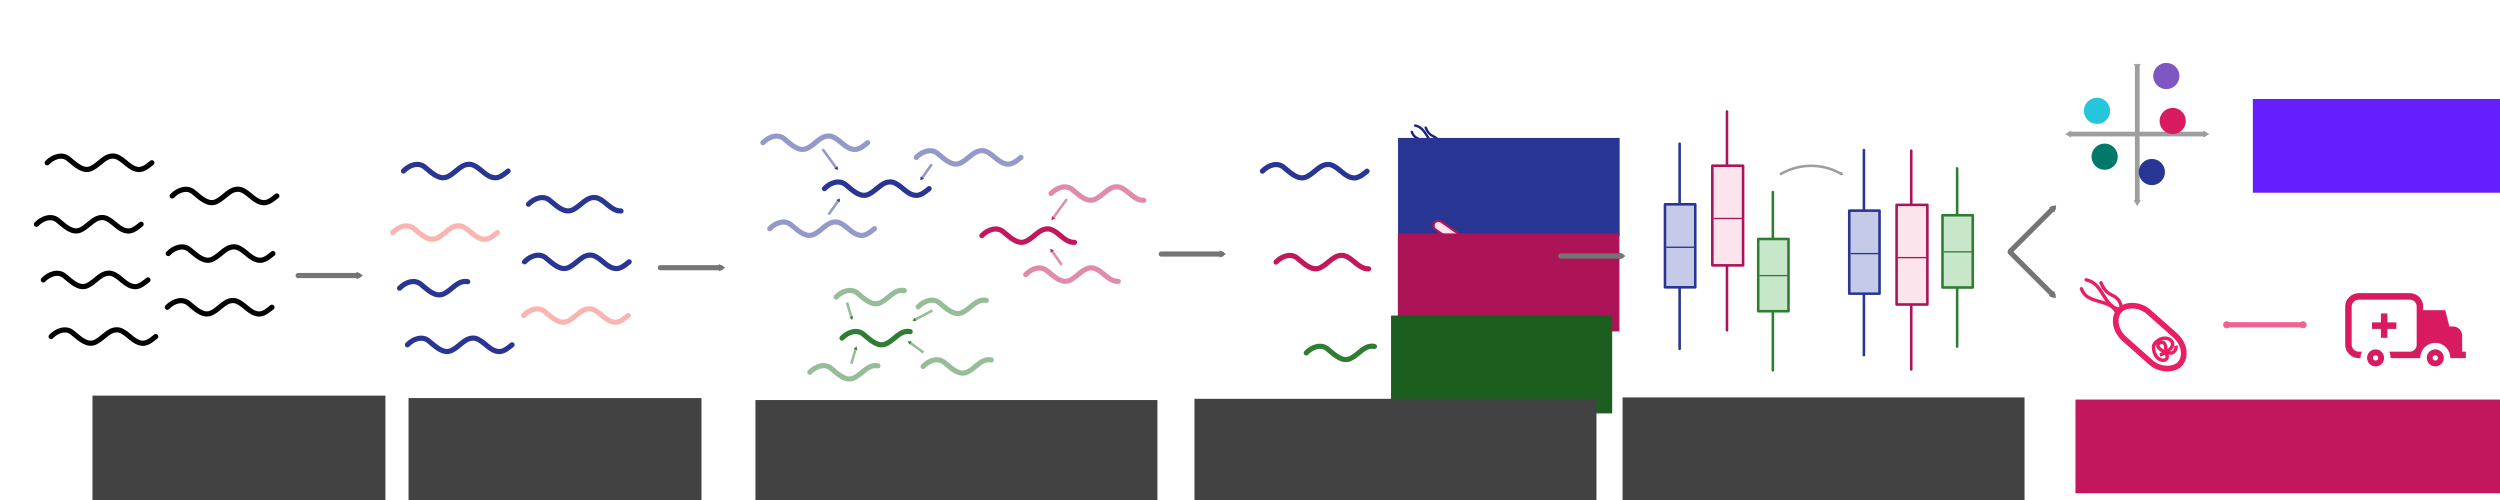 <?xml version="1.0" encoding="UTF-8" standalone="no"?>
<svg
   xmlns:dc="http://purl.org/dc/elements/1.1/"
   xmlns:cc="http://creativecommons.org/ns#"
   xmlns:rdf="http://www.w3.org/1999/02/22-rdf-syntax-ns#"
   xmlns:svg="http://www.w3.org/2000/svg"
   xmlns="http://www.w3.org/2000/svg"
   xmlns:sodipodi="http://sodipodi.sourceforge.net/DTD/sodipodi-0.dtd"
   xmlns:inkscape="http://www.inkscape.org/namespaces/inkscape"
   inkscape:export-ydpi="243.84"
   inkscape:export-xdpi="243.84"
   inkscape:export-filename="/home/cdiener/teaching/isb_course_2020/docs/16S/assets/steps.png"
   sodipodi:docname="steps.svg"
   inkscape:version="1.0 (4035a4fb49, 2020-05-01)"
   id="svg8"
   version="1.1"
   viewBox="0 0 200 40"
   height="40mm"
   width="200mm">
  <sodipodi:namedview
     inkscape:document-rotation="0"
     inkscape:snap-global="false"
     inkscape:window-maximized="1"
     inkscape:window-y="28"
     inkscape:window-x="0"
     inkscape:window-height="1020"
     inkscape:window-width="1920"
     showgrid="false"
     inkscape:current-layer="g695"
     inkscape:document-units="mm"
     inkscape:cy="81.814677"
     inkscape:cx="475.84614"
     inkscape:zoom="1.9568501"
     inkscape:pageshadow="2"
     inkscape:pageopacity="0.0"
     borderopacity="1.0"
     bordercolor="#666666"
     pagecolor="#ffffff"
     id="base" />
  <defs
     id="defs2">
    <marker
       inkscape:isstock="true"
       style="overflow:visible"
       id="marker12374"
       refX="0"
       refY="0"
       orient="auto"
       inkscape:stockid="DotM">
      <path
         inkscape:connector-curvature="0"
         transform="matrix(0.4,0,0,0.4,2.96,0.4)"
         style="fill:#3f51b5;fill-opacity:1;fill-rule:evenodd;stroke:#3f51b5;stroke-width:1pt;stroke-opacity:1"
         d="m -2.5,-1 c 0,2.76 -2.24,5 -5,5 -2.76,0 -5,-2.24 -5,-5 0,-2.76 2.24,-5 5,-5 2.76,0 5,2.24 5,5 z"
         id="path12372" />
    </marker>
    <marker
       inkscape:isstock="true"
       style="overflow:visible"
       id="DotM"
       refX="0"
       refY="0"
       orient="auto"
       inkscape:stockid="DotM">
      <path
         inkscape:connector-curvature="0"
         transform="matrix(0.4,0,0,0.4,2.96,0.4)"
         style="fill:#3f51b5;fill-opacity:1;fill-rule:evenodd;stroke:#3f51b5;stroke-width:1pt;stroke-opacity:1"
         d="m -2.5,-1 c 0,2.76 -2.24,5 -5,5 -2.76,0 -5,-2.24 -5,-5 0,-2.76 2.24,-5 5,-5 2.76,0 5,2.24 5,5 z"
         id="path1188" />
    </marker>
    <marker
       inkscape:isstock="true"
       style="overflow:visible"
       id="TriangleInM"
       refX="0"
       refY="0"
       orient="auto"
       inkscape:stockid="TriangleInM">
      <path
         inkscape:connector-curvature="0"
         transform="scale(-0.4)"
         style="fill:#3f51b5;fill-opacity:1;fill-rule:evenodd;stroke:#3f51b5;stroke-width:1pt;stroke-opacity:1"
         d="M 5.77,0 -2.88,5 V -5 Z"
         id="path1260" />
    </marker>
    <marker
       inkscape:isstock="true"
       style="overflow:visible"
       id="marker10358"
       refX="0"
       refY="0"
       orient="auto"
       inkscape:stockid="TriangleOutM">
      <path
         inkscape:connector-curvature="0"
         transform="scale(0.4)"
         style="fill:#3f51b5;fill-opacity:1;fill-rule:evenodd;stroke:#3f51b5;stroke-width:1pt;stroke-opacity:1"
         d="M 5.77,0 -2.88,5 V -5 Z"
         id="path10356" />
    </marker>
    <marker
       inkscape:isstock="true"
       style="overflow:visible"
       id="marker1387"
       refX="0"
       refY="0"
       orient="auto"
       inkscape:stockid="TriangleOutM">
      <path
         inkscape:connector-curvature="0"
         transform="scale(0.4)"
         style="fill:#283593;fill-opacity:1;fill-rule:evenodd;stroke:#283593;stroke-width:1pt;stroke-opacity:1"
         d="M 5.77,0 -2.88,5 V -5 Z"
         id="path1269" />
    </marker>
    <marker
       inkscape:isstock="true"
       style="overflow:visible"
       id="TriangleOutM"
       refX="0"
       refY="0"
       orient="auto"
       inkscape:stockid="TriangleOutM">
      <path
         inkscape:connector-curvature="0"
         transform="scale(0.4)"
         style="fill:#757575;fill-opacity:1;fill-rule:evenodd;stroke:#757575;stroke-width:1pt;stroke-opacity:1"
         d="M 5.77,0 -2.88,5 V -5 Z"
         id="path974" />
    </marker>
    <marker
       inkscape:isstock="true"
       style="overflow:visible"
       id="marker1387-6"
       refX="0"
       refY="0"
       orient="auto"
       inkscape:stockid="TriangleOutM">
      <path
         transform="scale(0.4)"
         style="fill:#283593;fill-opacity:1;fill-rule:evenodd;stroke:#283593;stroke-width:1pt;stroke-opacity:1"
         d="M 5.77,0 -2.88,5 V -5 Z"
         id="path1269-9"
         inkscape:connector-curvature="0" />
    </marker>
    <marker
       inkscape:isstock="true"
       style="overflow:visible"
       id="marker1387-6-9"
       refX="0"
       refY="0"
       orient="auto"
       inkscape:stockid="TriangleOutM">
      <path
         transform="scale(0.4)"
         style="fill:#283593;fill-opacity:1;fill-rule:evenodd;stroke:#283593;stroke-width:1pt;stroke-opacity:1"
         d="M 5.77,0 -2.88,5 V -5 Z"
         id="path1269-9-6"
         inkscape:connector-curvature="0" />
    </marker>
    <marker
       inkscape:isstock="true"
       style="overflow:visible"
       id="marker1387-69"
       refX="0"
       refY="0"
       orient="auto"
       inkscape:stockid="TriangleOutM">
      <path
         transform="scale(0.4)"
         style="fill:#c2185b;fill-opacity:1;fill-rule:evenodd;stroke:#c2185b;stroke-width:1pt;stroke-opacity:1"
         d="M 5.77,0 -2.88,5 V -5 Z"
         id="path1269-4"
         inkscape:connector-curvature="0" />
    </marker>
    <marker
       inkscape:isstock="true"
       style="overflow:visible"
       id="marker1387-6-6"
       refX="0"
       refY="0"
       orient="auto"
       inkscape:stockid="TriangleOutM">
      <path
         transform="scale(0.4)"
         style="fill:#c2185b;fill-opacity:1;fill-rule:evenodd;stroke:#c2185b;stroke-width:1pt;stroke-opacity:1"
         d="M 5.77,0 -2.88,5 V -5 Z"
         id="path1269-9-8"
         inkscape:connector-curvature="0" />
    </marker>
    <marker
       inkscape:isstock="true"
       style="overflow:visible"
       id="marker1387-6-3"
       refX="0"
       refY="0"
       orient="auto"
       inkscape:stockid="TriangleOutM">
      <path
         transform="scale(0.4)"
         style="fill:#2e7d32;fill-opacity:1;fill-rule:evenodd;stroke:#2e7d32;stroke-width:1pt;stroke-opacity:1"
         d="M 5.77,0 -2.88,5 V -5 Z"
         id="path1269-9-80"
         inkscape:connector-curvature="0" />
    </marker>
    <marker
       inkscape:isstock="true"
       style="overflow:visible"
       id="marker1387-6-3-1"
       refX="0"
       refY="0"
       orient="auto"
       inkscape:stockid="TriangleOutM">
      <path
         transform="scale(0.4)"
         style="fill:#2e7d32;fill-opacity:1;fill-rule:evenodd;stroke:#2e7d32;stroke-width:1pt;stroke-opacity:1"
         d="M 5.77,0 -2.88,5 V -5 Z"
         id="path1269-9-80-8"
         inkscape:connector-curvature="0" />
    </marker>
    <marker
       inkscape:isstock="true"
       style="overflow:visible"
       id="marker1387-6-3-6"
       refX="0"
       refY="0"
       orient="auto"
       inkscape:stockid="TriangleOutM">
      <path
         transform="scale(0.4)"
         style="fill:#2e7d32;fill-opacity:1;fill-rule:evenodd;stroke:#2e7d32;stroke-width:1pt;stroke-opacity:1"
         d="M 5.77,0 -2.88,5 V -5 Z"
         id="path1269-9-80-1"
         inkscape:connector-curvature="0" />
    </marker>
    <marker
       inkscape:isstock="true"
       style="overflow:visible"
       id="marker1387-6-3-8"
       refX="0"
       refY="0"
       orient="auto"
       inkscape:stockid="TriangleOutM">
      <path
         transform="scale(0.4)"
         style="fill:#2e7d32;fill-opacity:1;fill-rule:evenodd;stroke:#2e7d32;stroke-width:1pt;stroke-opacity:1"
         d="M 5.77,0 -2.88,5 V -5 Z"
         id="path1269-9-80-3"
         inkscape:connector-curvature="0" />
    </marker>
    <marker
       inkscape:isstock="true"
       style="overflow:visible"
       id="TriangleOutM-6"
       refX="0"
       refY="0"
       orient="auto"
       inkscape:stockid="TriangleOutM">
      <path
         transform="scale(0.4)"
         style="fill:#757575;fill-opacity:1;fill-rule:evenodd;stroke:#757575;stroke-width:1pt;stroke-opacity:1"
         d="M 5.77,0 -2.88,5 V -5 Z"
         id="path974-8"
         inkscape:connector-curvature="0" />
    </marker>
    <marker
       inkscape:isstock="true"
       style="overflow:visible"
       id="marker1387-2"
       refX="0"
       refY="0"
       orient="auto"
       inkscape:stockid="TriangleOutM">
      <path
         transform="scale(0.4)"
         style="fill:#283593;fill-opacity:1;fill-rule:evenodd;stroke:#283593;stroke-width:1pt;stroke-opacity:1"
         d="M 5.77,0 -2.88,5 V -5 Z"
         id="path1269-3"
         inkscape:connector-curvature="0" />
    </marker>
    <marker
       inkscape:isstock="true"
       style="overflow:visible"
       id="marker1387-6-8"
       refX="0"
       refY="0"
       orient="auto"
       inkscape:stockid="TriangleOutM">
      <path
         transform="scale(0.4)"
         style="fill:#283593;fill-opacity:1;fill-rule:evenodd;stroke:#283593;stroke-width:1pt;stroke-opacity:1"
         d="M 5.77,0 -2.88,5 V -5 Z"
         id="path1269-9-3"
         inkscape:connector-curvature="0" />
    </marker>
    <marker
       inkscape:isstock="true"
       style="overflow:visible"
       id="marker1387-6-9-5"
       refX="0"
       refY="0"
       orient="auto"
       inkscape:stockid="TriangleOutM">
      <path
         transform="scale(0.4)"
         style="fill:#283593;fill-opacity:1;fill-rule:evenodd;stroke:#283593;stroke-width:1pt;stroke-opacity:1"
         d="M 5.77,0 -2.88,5 V -5 Z"
         id="path1269-9-6-1"
         inkscape:connector-curvature="0" />
    </marker>
    <marker
       inkscape:isstock="true"
       style="overflow:visible"
       id="marker1387-69-5"
       refX="0"
       refY="0"
       orient="auto"
       inkscape:stockid="TriangleOutM">
      <path
         transform="scale(0.4)"
         style="fill:#c2185b;fill-opacity:1;fill-rule:evenodd;stroke:#c2185b;stroke-width:1pt;stroke-opacity:1"
         d="M 5.77,0 -2.88,5 V -5 Z"
         id="path1269-4-4"
         inkscape:connector-curvature="0" />
    </marker>
    <marker
       inkscape:isstock="true"
       style="overflow:visible"
       id="marker1387-6-6-2"
       refX="0"
       refY="0"
       orient="auto"
       inkscape:stockid="TriangleOutM">
      <path
         transform="scale(0.4)"
         style="fill:#c2185b;fill-opacity:1;fill-rule:evenodd;stroke:#c2185b;stroke-width:1pt;stroke-opacity:1"
         d="M 5.77,0 -2.88,5 V -5 Z"
         id="path1269-9-8-2"
         inkscape:connector-curvature="0" />
    </marker>
    <marker
       inkscape:isstock="true"
       style="overflow:visible"
       id="marker1387-6-3-9"
       refX="0"
       refY="0"
       orient="auto"
       inkscape:stockid="TriangleOutM">
      <path
         transform="scale(0.4)"
         style="fill:#2e7d32;fill-opacity:1;fill-rule:evenodd;stroke:#2e7d32;stroke-width:1pt;stroke-opacity:1"
         d="M 5.77,0 -2.88,5 V -5 Z"
         id="path1269-9-80-15"
         inkscape:connector-curvature="0" />
    </marker>
    <marker
       inkscape:isstock="true"
       style="overflow:visible"
       id="marker1387-6-3-1-8"
       refX="0"
       refY="0"
       orient="auto"
       inkscape:stockid="TriangleOutM">
      <path
         transform="scale(0.4)"
         style="fill:#2e7d32;fill-opacity:1;fill-rule:evenodd;stroke:#2e7d32;stroke-width:1pt;stroke-opacity:1"
         d="M 5.77,0 -2.88,5 V -5 Z"
         id="path1269-9-80-8-8"
         inkscape:connector-curvature="0" />
    </marker>
    <marker
       inkscape:isstock="true"
       style="overflow:visible"
       id="marker1387-6-3-6-0"
       refX="0"
       refY="0"
       orient="auto"
       inkscape:stockid="TriangleOutM">
      <path
         transform="scale(0.4)"
         style="fill:#2e7d32;fill-opacity:1;fill-rule:evenodd;stroke:#2e7d32;stroke-width:1pt;stroke-opacity:1"
         d="M 5.77,0 -2.88,5 V -5 Z"
         id="path1269-9-80-1-4"
         inkscape:connector-curvature="0" />
    </marker>
    <marker
       inkscape:isstock="true"
       style="overflow:visible"
       id="marker1387-6-3-8-0"
       refX="0"
       refY="0"
       orient="auto"
       inkscape:stockid="TriangleOutM">
      <path
         transform="scale(0.4)"
         style="fill:#2e7d32;fill-opacity:1;fill-rule:evenodd;stroke:#2e7d32;stroke-width:1pt;stroke-opacity:1"
         d="M 5.77,0 -2.88,5 V -5 Z"
         id="path1269-9-80-3-8"
         inkscape:connector-curvature="0" />
    </marker>
    <marker
       inkscape:isstock="true"
       style="overflow:visible"
       id="TriangleOutM-6-0"
       refX="0"
       refY="0"
       orient="auto"
       inkscape:stockid="TriangleOutM">
      <path
         transform="scale(0.4)"
         style="fill:#757575;fill-opacity:1;fill-rule:evenodd;stroke:#757575;stroke-width:1pt;stroke-opacity:1"
         d="M 5.77,0 -2.88,5 V -5 Z"
         id="path974-8-5"
         inkscape:connector-curvature="0" />
    </marker>
    <marker
       inkscape:isstock="true"
       style="overflow:visible"
       id="TriangleOutM-6-0-4"
       refX="0"
       refY="0"
       orient="auto"
       inkscape:stockid="TriangleOutM">
      <path
         transform="scale(0.4)"
         style="fill:#757575;fill-opacity:1;fill-rule:evenodd;stroke:#757575;stroke-width:1pt;stroke-opacity:1"
         d="M 5.77,0 -2.88,5 V -5 Z"
         id="path974-8-5-8"
         inkscape:connector-curvature="0" />
    </marker>
    <marker
       inkscape:isstock="true"
       style="overflow:visible"
       id="TriangleOutM-6-0-4-3"
       refX="0"
       refY="0"
       orient="auto"
       inkscape:stockid="TriangleOutM">
      <path
         transform="scale(0.4)"
         style="fill:#9e9e9e;fill-opacity:1;fill-rule:evenodd;stroke:#9e9e9e;stroke-width:1pt;stroke-opacity:1"
         d="M 5.77,0 -2.88,5 V -5 Z"
         id="path974-8-5-8-6"
         inkscape:connector-curvature="0" />
    </marker>
    <marker
       inkscape:isstock="true"
       style="overflow:visible"
       id="TriangleOutM-6-0-4-8"
       refX="0"
       refY="0"
       orient="auto"
       inkscape:stockid="TriangleOutM">
      <path
         transform="scale(0.4)"
         style="fill:#757575;fill-opacity:1;fill-rule:evenodd;stroke:#757575;stroke-width:1pt;stroke-opacity:1"
         d="M 5.77,0 -2.88,5 V -5 Z"
         id="path974-8-5-8-2"
         inkscape:connector-curvature="0" />
    </marker>
    <marker
       inkscape:isstock="true"
       style="overflow:visible"
       id="DotM-7"
       refX="0"
       refY="0"
       orient="auto"
       inkscape:stockid="DotM">
      <path
         transform="matrix(0.4,0,0,0.4,2.96,0.4)"
         style="fill:#f06292;fill-opacity:1;fill-rule:evenodd;stroke:#f06292;stroke-width:1pt;stroke-opacity:1"
         d="m -2.5,-1 c 0,2.76 -2.24,5 -5,5 -2.76,0 -5,-2.24 -5,-5 0,-2.76 2.24,-5 5,-5 2.76,0 5,2.24 5,5 z"
         id="path1188-0"
         inkscape:connector-curvature="0" />
    </marker>
    <marker
       inkscape:isstock="true"
       style="overflow:visible"
       id="marker12374-4"
       refX="0"
       refY="0"
       orient="auto"
       inkscape:stockid="DotM">
      <path
         transform="matrix(0.4,0,0,0.4,2.96,0.4)"
         style="fill:#f06292;fill-opacity:1;fill-rule:evenodd;stroke:#f06292;stroke-width:1pt;stroke-opacity:1"
         d="m -2.5,-1 c 0,2.76 -2.24,5 -5,5 -2.76,0 -5,-2.24 -5,-5 0,-2.76 2.24,-5 5,-5 2.76,0 5,2.24 5,5 z"
         id="path12372-6"
         inkscape:connector-curvature="0" />
    </marker>
    <marker
       inkscape:isstock="true"
       style="overflow:visible"
       id="DotM-6"
       refX="0"
       refY="0"
       orient="auto"
       inkscape:stockid="DotM">
      <path
         transform="matrix(0.4,0,0,0.4,2.96,0.4)"
         style="fill:#009688;fill-opacity:1;fill-rule:evenodd;stroke:#009688;stroke-width:1pt;stroke-opacity:1"
         d="m -2.5,-1 c 0,2.76 -2.24,5 -5,5 -2.76,0 -5,-2.24 -5,-5 0,-2.76 2.24,-5 5,-5 2.76,0 5,2.24 5,5 z"
         id="path1188-4"
         inkscape:connector-curvature="0" />
    </marker>
    <marker
       inkscape:isstock="true"
       style="overflow:visible"
       id="marker12374-7"
       refX="0"
       refY="0"
       orient="auto"
       inkscape:stockid="DotM">
      <path
         transform="matrix(0.4,0,0,0.4,2.96,0.4)"
         style="fill:#009688;fill-opacity:1;fill-rule:evenodd;stroke:#009688;stroke-width:1pt;stroke-opacity:1"
         d="m -2.5,-1 c 0,2.76 -2.24,5 -5,5 -2.76,0 -5,-2.24 -5,-5 0,-2.76 2.24,-5 5,-5 2.76,0 5,2.24 5,5 z"
         id="path12372-7"
         inkscape:connector-curvature="0" />
    </marker>
    <marker
       inkscape:isstock="true"
       style="overflow:visible"
       id="TriangleOutM-6-0-4-8-6"
       refX="0"
       refY="0"
       orient="auto"
       inkscape:stockid="TriangleOutM">
      <path
         transform="scale(0.4)"
         style="fill:#757575;fill-opacity:1;fill-rule:evenodd;stroke:#757575;stroke-width:1pt;stroke-opacity:1"
         d="M 5.77,0 -2.88,5 V -5 Z"
         id="path974-8-5-8-2-6"
         inkscape:connector-curvature="0" />
    </marker>
    <marker
       inkscape:isstock="true"
       style="overflow:visible"
       id="TriangleOutM-6-0-4-8-6-4"
       refX="0"
       refY="0"
       orient="auto"
       inkscape:stockid="TriangleOutM">
      <path
         transform="scale(0.4)"
         style="fill:#757575;fill-opacity:1;fill-rule:evenodd;stroke:#757575;stroke-width:1pt;stroke-opacity:1"
         d="M 5.77,0 -2.88,5 V -5 Z"
         id="path974-8-5-8-2-6-2"
         inkscape:connector-curvature="0" />
    </marker>
    <marker
       inkscape:isstock="true"
       style="overflow:visible"
       id="TriangleInM-3"
       refX="0"
       refY="0"
       orient="auto"
       inkscape:stockid="TriangleInM">
      <path
         inkscape:connector-curvature="0"
         transform="scale(-0.4)"
         style="fill:#9e9e9e;fill-opacity:1;fill-rule:evenodd;stroke:#9e9e9e;stroke-width:1pt;stroke-opacity:1"
         d="M 5.77,0 -2.88,5 V -5 Z"
         id="path1065" />
    </marker>
    <marker
       inkscape:isstock="true"
       style="overflow:visible"
       id="TriangleOutM-67"
       refX="0"
       refY="0"
       orient="auto"
       inkscape:stockid="TriangleOutM">
      <path
         inkscape:connector-curvature="0"
         transform="scale(0.4)"
         style="fill:#9e9e9e;fill-opacity:1;fill-rule:evenodd;stroke:#9e9e9e;stroke-width:1pt;stroke-opacity:1"
         d="M 5.77,0 -2.88,5 V -5 Z"
         id="path1074" />
    </marker>
    <marker
       inkscape:isstock="true"
       style="overflow:visible"
       id="TriangleInM-9"
       refX="0"
       refY="0"
       orient="auto"
       inkscape:stockid="TriangleInM">
      <path
         transform="scale(-0.4)"
         style="fill:#9e9e9e;fill-opacity:1;fill-rule:evenodd;stroke:#9e9e9e;stroke-width:1pt;stroke-opacity:1"
         d="M 5.77,0 -2.88,5 V -5 Z"
         id="path1065-0"
         inkscape:connector-curvature="0" />
    </marker>
    <marker
       inkscape:isstock="true"
       style="overflow:visible"
       id="TriangleOutM-2"
       refX="0"
       refY="0"
       orient="auto"
       inkscape:stockid="TriangleOutM">
      <path
         transform="scale(0.4)"
         style="fill:#9e9e9e;fill-opacity:1;fill-rule:evenodd;stroke:#9e9e9e;stroke-width:1pt;stroke-opacity:1"
         d="M 5.77,0 -2.88,5 V -5 Z"
         id="path1074-3"
         inkscape:connector-curvature="0" />
    </marker>
  </defs>
  <g
     transform="translate(0,-257)"
     inkscape:label="Layer 1"
     inkscape:groupmode="layer"
     id="layer1">
    <g
       transform="matrix(0.013,0,0,0.013,206.799,49.469)"
       id="g10185" />
    <g
       transform="matrix(0.013,0,0,0.013,206.799,49.469)"
       id="g10187" />
    <g
       transform="matrix(0.013,0,0,0.013,206.799,49.469)"
       id="g10189" />
    <g
       transform="matrix(0.013,0,0,0.013,206.799,49.469)"
       id="g10191" />
    <g
       transform="matrix(0.013,0,0,0.013,206.799,49.469)"
       id="g10193" />
    <g
       transform="matrix(0.013,0,0,0.013,206.799,49.469)"
       id="g10195" />
    <g
       transform="matrix(0.013,0,0,0.013,206.799,49.469)"
       id="g10197" />
    <g
       transform="matrix(0.013,0,0,0.013,206.799,49.469)"
       id="g10199" />
    <g
       transform="matrix(0.013,0,0,0.013,206.799,49.469)"
       id="g10201" />
    <g
       transform="matrix(0.013,0,0,0.013,206.799,49.469)"
       id="g10203" />
    <g
       transform="matrix(0.013,0,0,0.013,206.799,49.469)"
       id="g10205" />
    <g
       transform="matrix(0.013,0,0,0.013,206.799,49.469)"
       id="g10207" />
    <g
       transform="matrix(0.013,0,0,0.013,206.799,49.469)"
       id="g10209" />
    <g
       transform="matrix(0.013,0,0,0.013,206.799,49.469)"
       id="g10211" />
    <g
       transform="matrix(0.013,0,0,0.013,206.799,49.469)"
       id="g10213" />
    <g
       transform="matrix(0.997,0,0,0.997,-2.098,210.882)"
       id="g13092">
      <g
         transform="matrix(1.124,0,0,1.124,-0.596,7.476)"
         id="g695">
        <path
           style="fill:#ffffff;stroke:#000000;stroke-width:0.369;stroke-linecap:round;stroke-linejoin:round;stroke-miterlimit:4;stroke-dasharray:none"
           d="m 14.346,56.437 c 0.4,-0.424 1.096,-0.694 1.578,-0.229 0.449,0.36 1.025,0.953 1.643,0.597 0.541,-0.275 0.956,-0.97 1.642,-0.829 0.651,0.185 1.018,0.961 1.745,0.942 0.341,-0.037 0.605,-0.278 0.862,-0.481"
           id="path1016"
           inkscape:connector-curvature="0" />
        <path
           style="fill:#ffffff;stroke:#000000;stroke-width:0.369;stroke-linecap:round;stroke-linejoin:round;stroke-miterlimit:4;stroke-dasharray:none"
           d="m 6.052,58.527 c 0.4,-0.424 1.096,-0.694 1.578,-0.229 0.449,0.36 1.025,0.953 1.643,0.597 0.541,-0.275 0.956,-0.97 1.642,-0.829 0.651,0.185 1.018,0.961 1.745,0.942 0.341,-0.037 0.605,-0.278 0.862,-0.481"
           id="path1018"
           inkscape:connector-curvature="0" />
        <path
           style="fill:#ffffff;stroke:#000000;stroke-width:0.369;stroke-linecap:round;stroke-linejoin:round;stroke-miterlimit:4;stroke-dasharray:none"
           d="m 5.007,50.512 c 0.4,-0.424 1.096,-0.694 1.578,-0.229 0.449,0.36 1.025,0.953 1.643,0.597 0.541,-0.275 0.956,-0.97 1.642,-0.829 0.651,0.185 1.018,0.961 1.745,0.942 0.341,-0.037 0.605,-0.278 0.862,-0.481"
           id="path1020"
           inkscape:connector-curvature="0" />
        <path
           style="fill:#ffffff;stroke:#000000;stroke-width:0.369;stroke-linecap:round;stroke-linejoin:round;stroke-miterlimit:4;stroke-dasharray:none"
           d="m 5.495,54.485 c 0.4,-0.424 1.096,-0.694 1.578,-0.229 0.449,0.36 1.025,0.953 1.643,0.597 0.541,-0.275 0.956,-0.97 1.642,-0.829 0.651,0.185 1.018,0.961 1.745,0.942 0.341,-0.037 0.605,-0.278 0.862,-0.481"
           id="path1022"
           inkscape:connector-curvature="0" />
        <path
           style="fill:#ffffff;stroke:#000000;stroke-width:0.369;stroke-linecap:round;stroke-linejoin:round;stroke-miterlimit:4;stroke-dasharray:none"
           d="m 5.773,46.122 c 0.4,-0.424 1.096,-0.694 1.578,-0.229 0.449,0.36 1.025,0.953 1.643,0.597 0.541,-0.275 0.956,-0.97 1.642,-0.829 0.651,0.185 1.018,0.961 1.745,0.942 0.341,-0.037 0.605,-0.278 0.862,-0.481"
           id="path1024"
           inkscape:connector-curvature="0" />
        <path
           style="fill:#ffffff;stroke:#000000;stroke-width:0.369;stroke-linecap:round;stroke-linejoin:round;stroke-miterlimit:4;stroke-dasharray:none"
           d="m 14.694,48.491 c 0.4,-0.424 1.096,-0.694 1.578,-0.229 0.449,0.36 1.025,0.953 1.643,0.597 0.541,-0.275 0.956,-0.97 1.642,-0.829 0.651,0.185 1.018,0.961 1.745,0.942 0.341,-0.037 0.605,-0.278 0.862,-0.481"
           id="path1026"
           inkscape:connector-curvature="0" />
        <path
           style="fill:#ffffff;stroke:#000000;stroke-width:0.369;stroke-linecap:round;stroke-linejoin:round;stroke-miterlimit:4;stroke-dasharray:none"
           d="m 14.415,52.603 c 0.4,-0.424 1.096,-0.694 1.578,-0.229 0.449,0.36 1.025,0.953 1.643,0.597 0.541,-0.275 0.956,-0.97 1.642,-0.829 0.651,0.185 1.018,0.961 1.745,0.942 0.341,-0.037 0.605,-0.278 0.862,-0.481"
           id="path1028"
           inkscape:connector-curvature="0" />
        <path
           inkscape:connector-curvature="0"
           id="path827"
           d="m 23.686,54.171 h 4.321"
           style="fill:none;stroke:#757575;stroke-width:0.369;stroke-linecap:round;stroke-linejoin:round;stroke-miterlimit:4;stroke-dasharray:none;stroke-opacity:1;marker-end:url(#TriangleOutM)" />
        <flowRoot
           transform="matrix(0.067,0,0,0.067,6.371,49.08)"
           style="font-style:normal;font-variant:normal;font-weight:normal;font-stretch:normal;font-size:40px;line-height:1.25;font-family:Lato;-inkscape-font-specification:Lato;letter-spacing:0px;word-spacing:0px;fill:#424242;fill-opacity:1;stroke:none"
           id="flowRoot830"
           xml:space="preserve"><flowRegion
             style="fill:#424242"
             id="flowRegion832"><rect
               style="fill:#424242"
               y="203.948"
               x="39.286"
               height="171.429"
               width="312.143"
               id="rect834" /></flowRegion><flowPara
             id="flowPara836">sequencing</flowPara></flowRoot>
        <flowRoot
           transform="matrix(0.067,0,0,0.067,28.935,49.256)"
           style="font-style:normal;font-variant:normal;font-weight:normal;font-stretch:normal;font-size:40px;line-height:1.25;font-family:Lato;-inkscape-font-specification:Lato;letter-spacing:0px;word-spacing:0px;fill:#424242;fill-opacity:1;stroke:none"
           id="flowRoot830-7"
           xml:space="preserve"><flowRegion
             style="fill:#424242"
             id="flowRegion832-6"><rect
               style="fill:#424242"
               y="203.948"
               x="39.286"
               height="171.429"
               width="312.143"
               id="rect834-3" /></flowRegion><flowPara
             id="flowPara836-4">trim and filter</flowPara></flowRoot>
        <path
           style="opacity:0.392;fill:#ffffff;stroke:#f44336;stroke-width:0.369;stroke-linecap:round;stroke-linejoin:round;stroke-miterlimit:4;stroke-dasharray:none"
           d="m 39.779,57.027 c 0.4,-0.424 1.096,-0.694 1.578,-0.229 0.449,0.36 1.025,0.953 1.643,0.597 0.541,-0.275 0.956,-0.97 1.642,-0.829 0.651,0.185 1.018,0.961 1.745,0.942 0.341,-0.037 0.605,-0.278 0.862,-0.481"
           id="path1016-1"
           inkscape:connector-curvature="0" />
        <path
           style="fill:#ffffff;stroke:#283593;stroke-width:0.369;stroke-linecap:round;stroke-linejoin:round;stroke-miterlimit:4;stroke-dasharray:none"
           d="m 31.486,59.118 c 0.4,-0.424 1.096,-0.694 1.578,-0.229 0.449,0.36 1.025,0.953 1.643,0.597 0.541,-0.275 0.956,-0.97 1.642,-0.829 0.651,0.185 1.018,0.961 1.745,0.942 0.341,-0.037 0.605,-0.278 0.862,-0.481"
           id="path1018-9"
           inkscape:connector-curvature="0" />
        <path
           style="opacity:0.392;fill:#ffffff;stroke:#f44336;stroke-width:0.369;stroke-linecap:round;stroke-linejoin:round;stroke-miterlimit:4;stroke-dasharray:none"
           d="m 30.44,51.103 c 0.4,-0.424 1.096,-0.694 1.578,-0.229 0.449,0.36 1.025,0.953 1.643,0.597 0.541,-0.275 0.956,-0.97 1.642,-0.829 0.651,0.185 1.018,0.961 1.745,0.942 0.341,-0.037 0.605,-0.278 0.862,-0.481"
           id="path1020-5"
           inkscape:connector-curvature="0" />
        <path
           sodipodi:nodetypes="cccc"
           style="fill:#ffffff;stroke:#283593;stroke-width:0.369;stroke-linecap:round;stroke-linejoin:round;stroke-miterlimit:4;stroke-dasharray:none"
           d="m 30.928,55.075 c 0.4,-0.424 1.096,-0.694 1.578,-0.229 0.449,0.36 1.025,0.953 1.643,0.597 0.541,-0.275 0.956,-0.97 1.642,-0.829"
           id="path1022-9"
           inkscape:connector-curvature="0" />
        <path
           style="fill:#ffffff;stroke:#283593;stroke-width:0.369;stroke-linecap:round;stroke-linejoin:round;stroke-miterlimit:4;stroke-dasharray:none"
           d="m 31.207,46.712 c 0.4,-0.424 1.096,-0.694 1.578,-0.229 0.449,0.36 1.025,0.953 1.643,0.597 0.541,-0.275 0.956,-0.97 1.642,-0.829 0.651,0.185 1.018,0.961 1.745,0.942 0.341,-0.037 0.605,-0.278 0.862,-0.481"
           id="path1024-8"
           inkscape:connector-curvature="0" />
        <path
           sodipodi:nodetypes="ccccc"
           style="fill:#ffffff;stroke:#283593;stroke-width:0.369;stroke-linecap:round;stroke-linejoin:round;stroke-miterlimit:4;stroke-dasharray:none"
           d="m 40.128,49.082 c 0.4,-0.424 1.096,-0.694 1.578,-0.229 0.449,0.36 1.025,0.953 1.643,0.597 0.541,-0.275 0.956,-0.97 1.642,-0.829 0.651,0.185 1.018,0.961 1.745,0.942"
           id="path1026-8"
           inkscape:connector-curvature="0" />
        <path
           style="fill:#ffffff;stroke:#283593;stroke-width:0.369;stroke-linecap:round;stroke-linejoin:round;stroke-miterlimit:4;stroke-dasharray:none"
           d="m 39.849,53.194 c 0.4,-0.424 1.096,-0.694 1.578,-0.229 0.449,0.36 1.025,0.953 1.643,0.597 0.541,-0.275 0.956,-0.97 1.642,-0.829 0.651,0.185 1.018,0.961 1.745,0.942 0.341,-0.037 0.605,-0.278 0.862,-0.481"
           id="path1028-8"
           inkscape:connector-curvature="0" />
        <g
           transform="matrix(0.369,0,0,0.369,-5.153,43.61)"
           id="g1620">
          <g
             id="g1531"
             transform="translate(10.47,5.103)">
            <path
               inkscape:connector-curvature="0"
               id="path1096"
               d="m 169.504,6.711 c 1.085,-1.151 2.973,-1.882 4.28,-0.622 1.219,0.975 2.779,2.584 4.455,1.62 1.468,-0.745 2.593,-2.629 4.454,-2.248 1.764,0.503 2.76,2.605 4.732,2.554 0.924,-0.1 1.641,-0.753 2.338,-1.305"
               style="fill:#ffffff;stroke:#283593;stroke-width:1;stroke-linecap:round;stroke-linejoin:round;stroke-miterlimit:4;stroke-dasharray:none" />
            <path
               inkscape:connector-curvature="0"
               id="path1098"
               d="m 158.921,14.459 c 1.085,-1.151 2.973,-1.882 4.28,-0.622 1.219,0.975 2.779,2.584 4.455,1.62 1.468,-0.745 2.593,-2.629 4.454,-2.248 1.764,0.503 2.76,2.605 4.732,2.554 0.924,-0.1 1.641,-0.753 2.338,-1.305"
               style="opacity:0.5;fill:#ffffff;stroke:#283593;stroke-width:1;stroke-linecap:round;stroke-linejoin:round;stroke-miterlimit:4;stroke-dasharray:none" />
            <path
               inkscape:connector-curvature="0"
               id="path1100"
               d="m 157.598,-2.172 c 1.085,-1.151 2.973,-1.882 4.28,-0.622 1.219,0.975 2.779,2.584 4.455,1.62 1.468,-0.745 2.593,-2.629 4.454,-2.248 1.764,0.503 2.76,2.605 4.732,2.554 0.924,-0.1 1.641,-0.753 2.338,-1.305"
               style="opacity:0.5;fill:#ffffff;stroke:#283593;stroke-width:1;stroke-linecap:round;stroke-linejoin:round;stroke-miterlimit:4;stroke-dasharray:none" />
            <path
               inkscape:connector-curvature="0"
               id="path1102"
               d="m 187.269,0.663 c 1.085,-1.151 2.973,-1.882 4.28,-0.622 1.219,0.975 2.779,2.584 4.455,1.62 1.468,-0.745 2.593,-2.629 4.454,-2.248 1.764,0.503 2.76,2.605 4.732,2.554 0.924,-0.1 1.641,-0.753 2.338,-1.305"
               style="opacity:0.5;fill:#ffffff;stroke:#283593;stroke-width:1;stroke-linecap:round;stroke-linejoin:round;stroke-miterlimit:4;stroke-dasharray:none" />
            <path
               sodipodi:nodetypes="cc"
               inkscape:connector-curvature="0"
               id="path1122"
               d="m 169.143,-0.931 2.705,3.71"
               style="opacity:0.5;fill:none;stroke:#283593;stroke-width:0.5;stroke-linecap:butt;stroke-linejoin:miter;stroke-miterlimit:4;stroke-dasharray:none;stroke-opacity:1;marker-end:url(#marker1387)" />
            <path
               sodipodi:nodetypes="cc"
               inkscape:connector-curvature="0"
               id="path1122-5"
               d="m 170.309,11.715 1.949,-2.765"
               style="opacity:0.5;fill:none;stroke:#283593;stroke-width:0.5;stroke-linecap:butt;stroke-linejoin:miter;stroke-miterlimit:4;stroke-dasharray:none;stroke-opacity:1;marker-end:url(#marker1387-6)" />
            <path
               sodipodi:nodetypes="cc"
               inkscape:connector-curvature="0"
               id="path1122-5-8"
               d="M 190.27,1.988 188.321,4.754"
               style="opacity:0.5;fill:none;stroke:#283593;stroke-width:0.5;stroke-linecap:butt;stroke-linejoin:miter;stroke-miterlimit:4;stroke-dasharray:none;stroke-opacity:1;marker-end:url(#marker1387-6-9)" />
          </g>
          <g
             id="g1549"
             transform="translate(4.611,2.079)">
            <path
               inkscape:connector-curvature="0"
               id="path1104"
               d="m 219.208,10.679 c 1.085,-1.151 2.973,-1.882 4.28,-0.622 1.219,0.975 2.779,2.584 4.455,1.62 1.468,-0.745 2.593,-2.629 4.454,-2.248 1.764,0.503 2.76,2.605 4.732,2.554"
               style="opacity:0.5;fill:#ffffff;stroke:#c2185b;stroke-width:1;stroke-linecap:round;stroke-linejoin:round;stroke-miterlimit:4;stroke-dasharray:none"
               sodipodi:nodetypes="ccccc" />
            <path
               inkscape:connector-curvature="0"
               id="path1108"
               d="m 205.824,18.824 c 1.085,-1.151 2.973,-1.882 4.28,-0.622 1.219,0.975 2.779,2.584 4.455,1.62 1.468,-0.745 2.593,-2.629 4.454,-2.248 1.764,0.503 2.76,2.605 4.732,2.554"
               style="fill:#ffffff;stroke:#c2185b;stroke-width:1;stroke-linecap:round;stroke-linejoin:round;stroke-miterlimit:4;stroke-dasharray:none"
               sodipodi:nodetypes="ccccc" />
            <path
               inkscape:connector-curvature="0"
               id="path1110"
               d="m 214.294,26.365 c 1.085,-1.151 2.973,-1.882 4.28,-0.622 1.219,0.975 2.779,2.584 4.455,1.62 1.468,-0.745 2.593,-2.629 4.454,-2.248 1.764,0.503 2.76,2.605 4.732,2.554"
               style="opacity:0.5;fill:#ffffff;stroke:#c2185b;stroke-width:1;stroke-linecap:round;stroke-linejoin:round;stroke-miterlimit:4;stroke-dasharray:none"
               sodipodi:nodetypes="ccccc" />
            <path
               sodipodi:nodetypes="cc"
               inkscape:connector-curvature="0"
               id="path1122-7"
               d="m 222.257,11.767 -2.705,3.71"
               style="opacity:0.5;fill:none;stroke:#c2185b;stroke-width:0.5;stroke-linecap:butt;stroke-linejoin:miter;stroke-miterlimit:4;stroke-dasharray:none;stroke-opacity:1;marker-end:url(#marker1387-69)" />
            <path
               sodipodi:nodetypes="cc"
               inkscape:connector-curvature="0"
               id="path1122-5-1"
               d="m 221.264,24.48 -1.949,-2.765"
               style="opacity:0.5;fill:none;stroke:#c2185b;stroke-width:0.5;stroke-linecap:butt;stroke-linejoin:miter;stroke-miterlimit:4;stroke-dasharray:none;stroke-opacity:1;marker-end:url(#marker1387-6-6)" />
          </g>
          <g
             id="g1542"
             transform="translate(18.596,9.26)">
            <path
               inkscape:connector-curvature="0"
               id="path1112"
               d="m 164.779,31.468 c 1.085,-1.151 2.973,-1.882 4.28,-0.622 1.219,0.975 2.779,2.584 4.455,1.62 1.468,-0.745 2.593,-2.629 4.454,-2.248"
               style="fill:#ffffff;stroke:#2e7d32;stroke-width:1;stroke-linecap:round;stroke-linejoin:round;stroke-miterlimit:4;stroke-dasharray:none"
               sodipodi:nodetypes="cccc" />
            <path
               inkscape:connector-curvature="0"
               id="path1114"
               d="m 158.543,38.083 c 1.085,-1.151 2.973,-1.882 4.28,-0.622 1.219,0.975 2.779,2.584 4.455,1.62 1.468,-0.745 2.593,-2.629 4.454,-2.248"
               style="opacity:0.5;fill:#ffffff;stroke:#2e7d32;stroke-width:1;stroke-linecap:round;stroke-linejoin:round;stroke-miterlimit:4;stroke-dasharray:none"
               sodipodi:nodetypes="cccc" />
            <path
               inkscape:connector-curvature="0"
               id="path1116"
               d="m 163.645,23.531 c 1.085,-1.151 2.973,-1.882 4.28,-0.622 1.219,0.975 2.779,2.584 4.455,1.62 1.468,-0.745 2.593,-2.629 4.454,-2.248"
               style="opacity:0.5;fill:#ffffff;stroke:#2e7d32;stroke-width:1;stroke-linecap:round;stroke-linejoin:round;stroke-miterlimit:4;stroke-dasharray:none"
               sodipodi:nodetypes="cccc" />
            <path
               inkscape:connector-curvature="0"
               id="path1118"
               d="m 179.52,25.42 c 1.085,-1.151 2.973,-1.882 4.28,-0.622 1.219,0.975 2.779,2.584 4.455,1.62 1.468,-0.745 2.593,-2.629 4.454,-2.248"
               style="opacity:0.5;fill:#ffffff;stroke:#2e7d32;stroke-width:1;stroke-linecap:round;stroke-linejoin:round;stroke-miterlimit:4;stroke-dasharray:none"
               sodipodi:nodetypes="cccc" />
            <path
               inkscape:connector-curvature="0"
               id="path1120"
               d="m 180.465,36.949 c 1.085,-1.151 2.973,-1.882 4.28,-0.622 1.219,0.975 2.779,2.584 4.455,1.62 1.468,-0.745 2.593,-2.629 4.454,-2.248"
               style="opacity:0.5;fill:#ffffff;stroke:#2e7d32;stroke-width:1;stroke-linecap:round;stroke-linejoin:round;stroke-miterlimit:4;stroke-dasharray:none"
               sodipodi:nodetypes="cccc" />
            <path
               sodipodi:nodetypes="cc"
               inkscape:connector-curvature="0"
               id="path1122-5-81"
               d="m 165.743,24.584 0.886,2.954"
               style="opacity:0.5;fill:none;stroke:#2e7d32;stroke-width:0.5;stroke-linecap:butt;stroke-linejoin:miter;stroke-miterlimit:4;stroke-dasharray:none;stroke-opacity:1;marker-end:url(#marker1387-6-3)" />
            <path
               sodipodi:nodetypes="cc"
               inkscape:connector-curvature="0"
               id="path1122-5-81-7"
               d="M 166.572,36.428 167.458,33.474"
               style="opacity:0.5;fill:none;stroke:#2e7d32;stroke-width:0.5;stroke-linecap:butt;stroke-linejoin:miter;stroke-miterlimit:4;stroke-dasharray:none;stroke-opacity:1;marker-end:url(#marker1387-6-3-1)" />
            <path
               sodipodi:nodetypes="cc"
               inkscape:connector-curvature="0"
               id="path1122-5-81-8"
               d="m 182.258,26.137 -3.461,1.82"
               style="opacity:0.5;fill:none;stroke:#2e7d32;stroke-width:0.5;stroke-linecap:butt;stroke-linejoin:miter;stroke-miterlimit:4;stroke-dasharray:none;stroke-opacity:1;marker-end:url(#marker1387-6-3-6)" />
            <path
               sodipodi:nodetypes="cc"
               inkscape:connector-curvature="0"
               id="path1122-5-81-5"
               d="m 180.557,34.264 -2.705,-1.96"
               style="opacity:0.5;fill:none;stroke:#2e7d32;stroke-width:0.5;stroke-linecap:butt;stroke-linejoin:miter;stroke-miterlimit:4;stroke-dasharray:none;stroke-opacity:1;marker-end:url(#marker1387-6-3-8)" />
          </g>
        </g>
        <path
           inkscape:connector-curvature="0"
           id="path827-8"
           d="m 49.545,53.613 h 4.321"
           style="fill:none;stroke:#757575;stroke-width:0.369;stroke-linecap:round;stroke-linejoin:round;stroke-miterlimit:4;stroke-dasharray:none;stroke-opacity:1;marker-end:url(#TriangleOutM-6)" />
        <flowRoot
           transform="matrix(0.067,0,0,0.067,53.7,49.396)"
           style="font-style:normal;font-variant:normal;font-weight:normal;font-stretch:normal;font-size:40px;line-height:1.25;font-family:Lato;-inkscape-font-specification:Lato;letter-spacing:0px;word-spacing:0px;fill:#424242;fill-opacity:1;stroke:none"
           id="flowRoot830-7-9"
           xml:space="preserve"><flowRegion
             style="fill:#424242"
             id="flowRegion832-6-9"><rect
               style="fill:#424242"
               y="203.948"
               x="39.286"
               height="114.918"
               width="428.303"
               id="rect834-3-3" /></flowRegion><flowPara
             id="flowPara836-4-7">infer sequence variants</flowPara></flowRoot>
        <path
           inkscape:connector-curvature="0"
           id="path1096-9"
           d="m 92.523,46.723 c 0.4,-0.424 1.096,-0.694 1.578,-0.229 0.449,0.36 1.025,0.953 1.643,0.597 0.541,-0.275 0.956,-0.97 1.642,-0.829 0.651,0.185 1.018,0.961 1.745,0.942 0.341,-0.037 0.605,-0.278 0.862,-0.481"
           style="fill:#ffffff;stroke:#283593;stroke-width:0.369;stroke-linecap:round;stroke-linejoin:round;stroke-miterlimit:4;stroke-dasharray:none" />
        <g
           style="stroke:#1a237e"
           id="g3415"
           transform="matrix(-0.576,0,0,0.576,115.653,16.167)">
          <path
             sodipodi:nodetypes="ccccccccc"
             inkscape:connector-curvature="0"
             id="path3403"
             d="m 13.325,53.185 c -0.073,0.325 0.179,0.715 0.54,0.653 0.4,-0.018 0.783,-0.237 1.031,-0.543 0.125,-0.283 -0.287,-0.514 -0.509,-0.364 -0.228,0.234 -0.162,0.595 -0.18,0.894 -0.562,0.851 1.031,1.034 1.09,-0.505 0.046,-0.363 -0.584,-0.823 -0.978,-0.792 -0.331,-0.031 -0.745,0.2 -0.707,0.573 0.071,0.414 0.73,0.828 1.128,0.885"
             style="fill:none;fill-rule:nonzero;stroke:#1a237e;stroke-width:0.302px;stroke-linecap:butt;stroke-linejoin:miter;stroke-opacity:1" />
          <path
             sodipodi:nodetypes="cc"
             inkscape:connector-curvature="0"
             id="path3405"
             d="m 18.109,49.838 c 0.331,-1.479 1.189,-0.662 1.811,-2.191"
             style="fill:none;fill-rule:nonzero;stroke:#1a237e;stroke-width:0.3;stroke-linecap:round;stroke-linejoin:miter;stroke-miterlimit:4;stroke-dasharray:none;stroke-opacity:1" />
          <path
             sodipodi:nodetypes="cc"
             inkscape:connector-curvature="0"
             id="path3407"
             d="m 18.505,50.362 c 0.531,-1.42 2.653,-0.718 3.134,-2.185"
             style="fill:none;fill-rule:nonzero;stroke:#1a237e;stroke-width:0.3;stroke-linecap:round;stroke-linejoin:miter;stroke-miterlimit:4;stroke-dasharray:none;stroke-opacity:1" />
          <g
             style="stroke:#1a237e"
             id="g3413">
            <rect
               style="opacity:1;fill:none;stroke:#1a237e;stroke-width:0.5;stroke-linecap:round;stroke-linejoin:round;stroke-miterlimit:4;stroke-dasharray:none"
               id="rect3409"
               width="7.106"
               height="3.197"
               x="-26.756"
               y="48"
               rx="1.994"
               ry="1.993"
               transform="matrix(0.748,-0.663,0.665,0.747,0,0)" />
            <path
               style="fill:none;fill-rule:nonzero;stroke:#1a237e;stroke-width:0.3;stroke-linecap:round;stroke-linejoin:miter;stroke-miterlimit:4;stroke-dasharray:none;stroke-opacity:1"
               d="m 18.299,50.009 c 1.476,-0.358 1.408,-2.317 2.924,-2.62"
               id="path3411"
               inkscape:connector-curvature="0"
               sodipodi:nodetypes="cc" />
          </g>
        </g>
        <flowRoot
           transform="matrix(0.098,0,0,0.098,-10.144,20.931)"
           style="font-style:normal;font-variant:normal;font-weight:normal;font-stretch:normal;font-size:40px;line-height:1.25;font-family:Lato;-inkscape-font-specification:Lato;letter-spacing:0px;word-spacing:0px;fill:#283593;fill-opacity:1;stroke:none"
           id="flowRoot9366"
           xml:space="preserve"><flowRegion
             style="fill:#283593"
             id="flowRegion9368"><rect
               style="fill:#283593"
               y="238.948"
               x="1146.429"
               height="71.429"
               width="161.429"
               id="rect9370" /></flowRegion><flowPara
             id="flowPara9372">=</flowPara></flowRoot>
        <path
           inkscape:connector-curvature="0"
           id="path1108-5"
           d="m 93.497,53.211 c 0.4,-0.424 1.096,-0.694 1.578,-0.229 0.449,0.36 1.025,0.953 1.643,0.597 0.541,-0.275 0.956,-0.97 1.642,-0.829 0.651,0.185 1.018,0.961 1.745,0.942"
           style="fill:#ffffff;stroke:#c2185b;stroke-width:0.369;stroke-linecap:round;stroke-linejoin:round;stroke-miterlimit:4;stroke-dasharray:none"
           sodipodi:nodetypes="ccccc" />
        <g
           style="fill:#fce4ec;stroke:#ad1457"
           transform="matrix(-0.246,0.35,-0.35,-0.246,136.315,48.119)"
           id="g28710">
          <rect
             ry="0.874"
             rx="1.165"
             y="21.744"
             x="59.657"
             height="8.097"
             width="1.667"
             id="rect3356"
             style="opacity:1;fill:#fce4ec;fill-opacity:1;fill-rule:nonzero;stroke:#ad1457;stroke-width:0.403;stroke-linecap:round;stroke-linejoin:round;stroke-miterlimit:4;stroke-dasharray:none;stroke-dashoffset:0;stroke-opacity:1;paint-order:markers fill stroke"
             transform="rotate(19.992)" />
          <rect
             ry="0.874"
             rx="1.165"
             y="49.111"
             x="45.901"
             height="8.097"
             width="1.667"
             id="rect3358"
             style="opacity:1;fill:#fce4ec;fill-opacity:1;fill-rule:nonzero;stroke:#ad1457;stroke-width:0.403;stroke-linecap:round;stroke-linejoin:round;stroke-miterlimit:4;stroke-dasharray:none;stroke-dashoffset:0;stroke-opacity:1;paint-order:markers fill stroke" />
          <rect
             style="opacity:1;fill:#fce4ec;fill-opacity:1;fill-rule:nonzero;stroke:#ad1457;stroke-width:0.403;stroke-linecap:round;stroke-linejoin:round;stroke-miterlimit:4;stroke-dasharray:none;stroke-dashoffset:0;stroke-opacity:1;paint-order:markers fill stroke"
             id="rect3354"
             width="1.667"
             height="8.097"
             x="50.104"
             y="44.059"
             rx="1.165"
             ry="0.874" />
        </g>
        <flowRoot
           transform="matrix(0.098,0,0,0.098,-10.159,27.747)"
           style="font-style:normal;font-variant:normal;font-weight:normal;font-stretch:normal;font-size:40px;line-height:1.25;font-family:Lato;-inkscape-font-specification:Lato;letter-spacing:0px;word-spacing:0px;fill:#ad1457;fill-opacity:1;stroke:none"
           id="flowRoot9366-4"
           xml:space="preserve"><flowRegion
             style="fill:#ad1457"
             id="flowRegion9368-2"><rect
               style="fill:#ad1457"
               y="238.948"
               x="1146.429"
               height="71.429"
               width="161.429"
               id="rect9370-1" /></flowRegion><flowPara
             id="flowPara9372-5">=</flowPara></flowRoot>
        <g
           transform="matrix(0.369,0,0,0.369,-9.028,44.697)"
           id="g9418">
          <path
             sodipodi:nodetypes="cccc"
             style="fill:#ffffff;stroke:#2e7d32;stroke-width:1;stroke-linecap:round;stroke-linejoin:round;stroke-miterlimit:4;stroke-dasharray:none"
             d="m 283.687,40.644 c 1.085,-1.151 2.973,-1.882 4.28,-0.622 1.219,0.975 2.779,2.584 4.455,1.62 1.468,-0.745 2.593,-2.629 4.454,-2.248"
             id="path1112-4"
             inkscape:connector-curvature="0" />
          <g
             id="g3433"
             transform="matrix(1.281,0.965,-0.965,1.281,312.047,-51.622)"
             style="fill:#e8f5e9;stroke:#1b5e20">
            <path
               sodipodi:nodetypes="sszssssszss"
               inkscape:connector-curvature="0"
               id="rect3377"
               d="m 40.356,37.514 c 0.141,0.071 0.084,0.469 -0.13,0.892 -0.482,0.955 -1.972,1.231 -2.417,2.112 -0.445,0.881 0.364,2.624 -0.006,3.356 -0.739,1.463 -2.105,1.527 -2.951,2.5 -0.31,0.357 -0.363,0.436 -0.505,0.365 -0.141,-0.071 -0.219,-0.2 -0.006,-0.623 0.581,-1.151 2.212,-1.037 2.951,-2.5 0.369,-0.732 -0.439,-2.475 0.006,-3.356 0.445,-0.881 2.184,-1.068 2.417,-2.112 0.103,-0.462 0.499,-0.705 0.64,-0.634 z"
               style="opacity:1;fill:#e8f5e9;fill-opacity:1;fill-rule:nonzero;stroke:#1b5e20;stroke-width:0.228;stroke-linecap:round;stroke-linejoin:round;stroke-miterlimit:4;stroke-dasharray:none;stroke-dashoffset:0;stroke-opacity:1;paint-order:markers fill stroke" />
            <path
               sodipodi:nodetypes="sszssssszss"
               inkscape:connector-curvature="0"
               id="rect3377-5"
               d="m 38.82,40.246 c 0.141,0.071 0.084,0.469 -0.13,0.892 -0.482,0.955 -1.972,1.231 -2.417,2.112 -0.445,0.881 0.364,2.624 -0.006,3.356 -0.739,1.463 -2.105,1.527 -2.951,2.5 -0.31,0.357 -0.363,0.436 -0.505,0.365 -0.141,-0.071 -0.219,-0.2 -0.006,-0.623 0.581,-1.151 2.212,-1.037 2.951,-2.5 0.369,-0.732 -0.439,-2.475 0.006,-3.356 0.445,-0.881 2.184,-1.068 2.417,-2.112 0.103,-0.462 0.499,-0.705 0.64,-0.634 z"
               style="opacity:1;fill:#e8f5e9;fill-opacity:1;fill-rule:nonzero;stroke:#1b5e20;stroke-width:0.228;stroke-linecap:round;stroke-linejoin:round;stroke-miterlimit:4;stroke-dasharray:none;stroke-dashoffset:0;stroke-opacity:1;paint-order:markers fill stroke" />
          </g>
          <flowRoot
             xml:space="preserve"
             id="flowRoot9366-1"
             style="font-style:normal;font-variant:normal;font-weight:normal;font-stretch:normal;font-size:40px;line-height:1.25;font-family:Lato;-inkscape-font-specification:Lato;letter-spacing:0px;word-spacing:0px;fill:#1b5e20;fill-opacity:1;stroke:none"
             transform="matrix(0.265,0,0,0.265,-3.709,-29.9)"><flowRegion
               id="flowRegion9368-6"
               style="fill:#1b5e20"><rect
                 id="rect9370-0"
                 width="161.429"
                 height="71.429"
                 x="1146.429"
                 y="238.948"
                 style="fill:#1b5e20" /></flowRegion><flowPara
               id="flowPara9372-0">=</flowPara></flowRoot>
        </g>
        <flowRoot
           transform="matrix(0.067,0,0,0.067,85.043,49.308)"
           style="font-style:normal;font-variant:normal;font-weight:normal;font-stretch:normal;font-size:40px;line-height:1.25;font-family:Lato;-inkscape-font-specification:Lato;text-align:center;letter-spacing:0px;word-spacing:0px;text-anchor:middle;fill:#424242;fill-opacity:1;stroke:none"
           id="flowRoot830-7-9-2"
           xml:space="preserve"><flowRegion
             style="text-align:center;text-anchor:middle;fill:#424242"
             id="flowRegion832-6-9-3"><rect
               style="text-align:center;text-anchor:middle;fill:#424242"
               y="203.948"
               x="39.286"
               height="114.918"
               width="428.303"
               id="rect834-3-3-0" /></flowRegion><flowPara
             id="flowPara836-4-7-5">taxonomy assignment</flowPara></flowRoot>
        <path
           inkscape:connector-curvature="0"
           id="path827-8-7"
           d="m 85.299,52.637 h 4.321"
           style="fill:none;stroke:#757575;stroke-width:0.369;stroke-linecap:round;stroke-linejoin:round;stroke-miterlimit:4;stroke-dasharray:none;stroke-opacity:1;marker-end:url(#TriangleOutM-6-0)" />
        <path
           inkscape:connector-curvature="0"
           id="path827-8-7-0"
           d="m 113.819,52.777 h 4.321"
           style="fill:none;stroke:#757575;stroke-width:0.369;stroke-linecap:round;stroke-linejoin:round;stroke-miterlimit:4;stroke-dasharray:none;stroke-opacity:1;marker-end:url(#TriangleOutM-6-0-4)" />
        <g
           transform="matrix(0.369,0,0,0.369,-7.541,43.749)"
           id="g9562">
          <path
             inkscape:connector-curvature="0"
             id="path9556"
             d="M 351.896,2.746 V 42.433"
             style="fill:#283593;stroke:#283593;stroke-width:0.5;stroke-linecap:round;stroke-linejoin:miter;stroke-miterlimit:4;stroke-dasharray:none;stroke-opacity:1" />
          <rect
             y="14.463"
             x="349.061"
             height="16.064"
             width="5.859"
             id="rect9558"
             style="opacity:1;fill:#c5cae9;stroke:#283593;stroke-width:0.5;stroke-linecap:round;stroke-linejoin:round;stroke-miterlimit:4;stroke-dasharray:none" />
          <path
             inkscape:connector-curvature="0"
             id="path9560"
             d="m 349.401,22.778 h 5.481"
             style="fill:none;stroke:#283593;stroke-width:0.265px;stroke-linecap:round;stroke-linejoin:miter;stroke-opacity:1" />
        </g>
        <g
           style="fill:#fce4ec;stroke:#ad1457"
           transform="matrix(0.369,0,0,0.369,-4.161,41.693)"
           id="g9570">
          <path
             sodipodi:nodetypes="cc"
             inkscape:connector-curvature="0"
             id="path9564"
             d="M 351.896,2.084 V 44.417"
             style="fill:#fce4ec;stroke:#ad1457;stroke-width:0.5;stroke-linecap:round;stroke-linejoin:miter;stroke-miterlimit:4;stroke-dasharray:none;stroke-opacity:1" />
          <rect
             y="12.573"
             x="349.061"
             height="19.277"
             width="5.953"
             id="rect9566"
             style="opacity:1;fill:#fce4ec;stroke:#ad1457;stroke-width:0.5;stroke-linecap:round;stroke-linejoin:round;stroke-miterlimit:4;stroke-dasharray:none" />
          <path
             inkscape:connector-curvature="0"
             id="path9568"
             d="m 349.401,22.778 h 5.481"
             style="fill:#fce4ec;stroke:#ad1457;stroke-width:0.265px;stroke-linecap:round;stroke-linejoin:miter;stroke-opacity:1" />
        </g>
        <g
           style="fill:#c8e6c9;stroke:#2e7d32"
           transform="matrix(0.369,0,0,0.369,-0.885,45.771)"
           id="g9578">
          <path
             sodipodi:nodetypes="cc"
             inkscape:connector-curvature="0"
             id="path9572"
             d="M 351.896,6.62 V 41.11"
             style="fill:#c8e6c9;stroke:#2e7d32;stroke-width:0.5;stroke-linecap:round;stroke-linejoin:miter;stroke-miterlimit:4;stroke-dasharray:none;stroke-opacity:1" />
          <rect
             y="15.691"
             x="349.061"
             height="13.985"
             width="5.859"
             id="rect9574"
             style="opacity:1;fill:#c8e6c9;stroke:#2e7d32;stroke-width:0.5;stroke-linecap:round;stroke-linejoin:round;stroke-miterlimit:4;stroke-dasharray:none" />
          <path
             inkscape:connector-curvature="0"
             id="path9576"
             d="m 349.401,22.778 h 5.481"
             style="fill:#c8e6c9;stroke:#2e7d32;stroke-width:0.265px;stroke-linecap:round;stroke-linejoin:miter;stroke-opacity:1" />
        </g>
        <g
           transform="matrix(0.369,0,0,0.369,5.614,44.202)"
           id="g9562-5">
          <path
             inkscape:connector-curvature="0"
             id="path9556-9"
             d="M 351.896,2.746 V 42.433"
             style="fill:#283593;stroke:#283593;stroke-width:0.5;stroke-linecap:round;stroke-linejoin:miter;stroke-miterlimit:4;stroke-dasharray:none;stroke-opacity:1" />
          <rect
             y="14.463"
             x="349.061"
             height="16.064"
             width="5.859"
             id="rect9558-2"
             style="opacity:1;fill:#c5cae9;stroke:#283593;stroke-width:0.5;stroke-linecap:round;stroke-linejoin:round;stroke-miterlimit:4;stroke-dasharray:none" />
          <path
             inkscape:connector-curvature="0"
             id="path9560-5"
             d="m 349.401,22.778 h 5.481"
             style="fill:none;stroke:#283593;stroke-width:0.265px;stroke-linecap:round;stroke-linejoin:miter;stroke-opacity:1" />
        </g>
        <g
           style="fill:#fce4ec;stroke:#ad1457"
           transform="matrix(0.369,0,0,0.369,8.994,44.488)"
           id="g9570-5">
          <path
             sodipodi:nodetypes="cc"
             inkscape:connector-curvature="0"
             id="path9564-9"
             d="M 351.896,2.084 V 44.417"
             style="fill:#fce4ec;stroke:#ad1457;stroke-width:0.5;stroke-linecap:round;stroke-linejoin:miter;stroke-miterlimit:4;stroke-dasharray:none;stroke-opacity:1" />
          <rect
             y="12.573"
             x="349.061"
             height="19.277"
             width="5.953"
             id="rect9566-1"
             style="opacity:1;fill:#fce4ec;stroke:#ad1457;stroke-width:0.5;stroke-linecap:round;stroke-linejoin:round;stroke-miterlimit:4;stroke-dasharray:none" />
          <path
             inkscape:connector-curvature="0"
             id="path9568-1"
             d="m 349.401,22.778 h 5.481"
             style="fill:#fce4ec;stroke:#ad1457;stroke-width:0.265px;stroke-linecap:round;stroke-linejoin:miter;stroke-opacity:1" />
        </g>
        <g
           style="fill:#c8e6c9;stroke:#2e7d32"
           transform="matrix(0.369,0,0,0.369,12.27,44.077)"
           id="g9578-4">
          <path
             sodipodi:nodetypes="cc"
             inkscape:connector-curvature="0"
             id="path9572-4"
             d="M 351.896,6.62 V 41.11"
             style="fill:#c8e6c9;stroke:#2e7d32;stroke-width:0.5;stroke-linecap:round;stroke-linejoin:miter;stroke-miterlimit:4;stroke-dasharray:none;stroke-opacity:1" />
          <rect
             y="15.691"
             x="349.061"
             height="13.985"
             width="5.859"
             id="rect9574-2"
             style="opacity:1;fill:#c8e6c9;stroke:#2e7d32;stroke-width:0.5;stroke-linecap:round;stroke-linejoin:round;stroke-miterlimit:4;stroke-dasharray:none" />
          <path
             inkscape:connector-curvature="0"
             id="path9576-6"
             d="m 349.401,22.778 h 5.481"
             style="fill:#c8e6c9;stroke:#2e7d32;stroke-width:0.265px;stroke-linecap:round;stroke-linejoin:miter;stroke-opacity:1" />
        </g>
        <path
           sodipodi:nodetypes="cc"
           inkscape:connector-curvature="0"
           id="path827-8-7-0-9"
           d="m 129.537,46.922 c 1.318,-0.761 2.949,-0.792 4.321,0"
           style="fill:none;stroke:#9e9e9e;stroke-width:0.184;stroke-linecap:round;stroke-linejoin:round;stroke-miterlimit:4;stroke-dasharray:none;stroke-opacity:1;marker-end:url(#TriangleOutM-6-0-4-3)" />
        <flowRoot
           transform="matrix(0.067,0,0,0.067,115.603,49.21)"
           style="font-style:normal;font-variant:normal;font-weight:normal;font-stretch:normal;font-size:40px;line-height:1.25;font-family:Lato;-inkscape-font-specification:Lato;text-align:center;letter-spacing:0px;word-spacing:0px;text-anchor:middle;fill:#424242;fill-opacity:1;stroke:none"
           id="flowRoot830-7-9-2-1"
           xml:space="preserve"><flowRegion
             style="text-align:center;text-anchor:middle;fill:#424242"
             id="flowRegion832-6-9-3-0"><rect
               style="text-align:center;text-anchor:middle;fill:#424242"
               y="203.948"
               x="39.286"
               height="114.918"
               width="428.303"
               id="rect834-3-3-0-4" /></flowRegion><flowPara
             id="flowPara836-4-7-5-5">normalization</flowPara></flowRoot>
        <g
           transform="translate(-10.423,-14.36)"
           id="g12816">
          <g
             transform="matrix(-0.811,0,0,0.811,178.966,30.406)"
             id="g3415-6-4"
             style="stroke:#e91e63">
            <path
               style="fill:none;fill-rule:nonzero;stroke:#e91e63;stroke-width:0.302px;stroke-linecap:butt;stroke-linejoin:miter;stroke-opacity:1"
               d="m 13.325,53.185 c -0.073,0.325 0.179,0.715 0.54,0.653 0.4,-0.018 0.783,-0.237 1.031,-0.543 0.125,-0.283 -0.287,-0.514 -0.509,-0.364 -0.228,0.234 -0.162,0.595 -0.18,0.894 -0.562,0.851 1.031,1.034 1.09,-0.505 0.046,-0.363 -0.584,-0.823 -0.978,-0.792 -0.331,-0.031 -0.745,0.2 -0.707,0.573 0.071,0.414 0.73,0.828 1.128,0.885"
               id="path3403-0-1"
               inkscape:connector-curvature="0"
               sodipodi:nodetypes="ccccccccc" />
            <path
               style="fill:none;fill-rule:nonzero;stroke:#e91e63;stroke-width:0.3;stroke-linecap:round;stroke-linejoin:miter;stroke-miterlimit:4;stroke-dasharray:none;stroke-opacity:1"
               d="m 18.109,49.838 c 0.331,-1.479 1.189,-0.662 1.811,-2.191"
               id="path3405-8-6"
               inkscape:connector-curvature="0"
               sodipodi:nodetypes="cc" />
            <path
               style="fill:none;fill-rule:nonzero;stroke:#e91e63;stroke-width:0.3;stroke-linecap:round;stroke-linejoin:miter;stroke-miterlimit:4;stroke-dasharray:none;stroke-opacity:1"
               d="m 18.505,50.362 c 0.531,-1.42 2.653,-0.718 3.134,-2.185"
               id="path3407-4-6"
               inkscape:connector-curvature="0"
               sodipodi:nodetypes="cc" />
            <g
               id="g3413-7-0"
               style="stroke:#e91e63">
              <rect
                 transform="matrix(0.748,-0.663,0.665,0.747,0,0)"
                 ry="1.993"
                 rx="1.994"
                 y="48"
                 x="-26.756"
                 height="3.197"
                 width="7.106"
                 id="rect3409-8-2"
                 style="opacity:1;fill:none;stroke:#e91e63;stroke-width:0.5;stroke-linecap:round;stroke-linejoin:round;stroke-miterlimit:4;stroke-dasharray:none" />
              <path
                 sodipodi:nodetypes="cc"
                 inkscape:connector-curvature="0"
                 id="path3411-1-3"
                 d="m 18.299,50.009 c 1.476,-0.358 1.408,-2.317 2.924,-2.62"
                 style="fill:none;fill-rule:nonzero;stroke:#e91e63;stroke-width:0.3;stroke-linecap:round;stroke-linejoin:miter;stroke-miterlimit:4;stroke-dasharray:none;stroke-opacity:1" />
            </g>
          </g>
          <path
             style="fill:none;stroke:#f06292;stroke-width:0.373;stroke-linecap:butt;stroke-linejoin:miter;stroke-miterlimit:4;stroke-dasharray:none;stroke-opacity:1;marker-start:url(#DotM-7);marker-end:url(#marker12374-4)"
             d="m 171.789,72.049 h 5.457"
             id="path10354-3"
             inkscape:connector-curvature="0" />
          <g
             id="g1064"
             transform="matrix(0.029,0,0,0.029,180.244,68.098)"
             style="fill:#d81b60">
            <g
               id="g1005"
               style="fill:#d81b60">
              <polygon
                 id="polygon997"
                 points="88,108.349 88,130.349 66,130.349 66,146.349 88,146.349 88,168.349 104,168.349 104,146.349 126,146.349 126,130.349 104,130.349 104,108.349 "
                 style="fill:#d81b60" />
              <path
                 id="path999"
                 d="m 297,202.349 h -9 v -39 c 0,-12.683 -9.984,-23 -22.667,-23 h -8.872 l -10.127,-40 H 192 v -9 c 0,-18.196 -14.471,-33 -32.667,-33 h -126 C 15.137,58.349 0,73.152 0,91.349 v 94 c 0,18.196 15.137,33 33.333,33 h 4.555 c -0.004,-0.221 -0.017,-0.438 -0.017,-0.66 0,-5.471 1.204,-10.664 3.347,-15.34 h -7.885 c -9.374,0 -17.333,-7.626 -17.333,-17 v -94 c 0,-9.374 7.959,-17 17.333,-17 h 126 c 9.374,0 16.667,7.626 16.667,17 v 94 c 0,9.374 -7.293,17 -16.667,17 h -50.885 c 2.143,4.676 3.347,9.869 3.347,15.34 0,0.222 -0.013,0.439 -0.017,0.66 h 47.555 c 1.355,0 2.667,-0.092 3.667,-0.251 v 0.251 h 21.888 c -0.004,-0.221 -0.017,-0.438 -0.017,-0.66 0,-20.382 16.581,-36.963 36.961,-36.963 20.382,0 36.963,16.581 36.963,36.963 0,0.222 -0.013,0.439 -0.017,0.66 H 297 Z"
                 inkscape:connector-curvature="0"
                 style="fill:#d81b60" />
              <path
                 id="path1001"
                 d="m 242.795,217.688 c 0,-11.559 -9.404,-20.963 -20.963,-20.963 -11.558,0 -20.961,9.404 -20.961,20.963 0,11.559 9.403,20.963 20.961,20.963 11.559,0 20.963,-9.404 20.963,-20.963 z m -20.963,6.581 c -3.633,0 -6.578,-2.945 -6.578,-6.58 0,-3.635 2.945,-6.58 6.578,-6.58 3.635,0 6.58,2.945 6.58,6.58 0,3.634 -2.945,6.58 -6.58,6.58 z"
                 inkscape:connector-curvature="0"
                 style="fill:#d81b60" />
              <path
                 id="path1003"
                 d="m 95.795,217.688 c 0,-11.559 -9.404,-20.963 -20.963,-20.963 -11.558,0 -20.961,9.404 -20.961,20.963 0,11.559 9.403,20.963 20.961,20.963 11.559,0 20.963,-9.404 20.963,-20.963 z m -20.963,6.581 c -3.633,0 -6.578,-2.945 -6.578,-6.58 0,-3.635 2.945,-6.58 6.578,-6.58 3.635,0 6.58,2.945 6.58,6.58 0,3.634 -2.945,6.58 -6.58,6.58 z"
                 inkscape:connector-curvature="0"
                 style="fill:#d81b60" />
            </g>
            <g
               id="g1007"
               style="fill:#d81b60" />
            <g
               id="g1009"
               style="fill:#d81b60" />
            <g
               id="g1011"
               style="fill:#d81b60" />
            <g
               id="g1013"
               style="fill:#d81b60" />
            <g
               id="g1015"
               style="fill:#d81b60" />
            <g
               id="g1017"
               style="fill:#d81b60" />
            <g
               id="g1019"
               style="fill:#d81b60" />
            <g
               id="g1021"
               style="fill:#d81b60" />
            <g
               id="g1023"
               style="fill:#d81b60" />
            <g
               id="g1025"
               style="fill:#d81b60" />
            <g
               id="g1027"
               style="fill:#d81b60" />
            <g
               id="g1029"
               style="fill:#d81b60" />
            <g
               id="g1031"
               style="fill:#d81b60" />
            <g
               id="g1033"
               style="fill:#d81b60" />
            <g
               id="g1035"
               style="fill:#d81b60" />
          </g>
        </g>
        <flowRoot
           transform="matrix(0.093,0,0,0.093,81.518,51.074)"
           style="font-style:normal;font-variant:normal;font-weight:normal;font-stretch:normal;font-size:40px;line-height:1.25;font-family:Lato;-inkscape-font-specification:Lato;letter-spacing:0px;word-spacing:0px;fill:#c2185b;fill-opacity:1;stroke:none"
           id="flowRoot12741-7-9"
           xml:space="preserve"><flowRegion
             style="fill:#c2185b"
             id="flowRegion12743-4-8"><rect
               style="fill:#c2185b"
               y="128.53"
               x="742.462"
               height="71.935"
               width="375.135"
               id="rect12745-9-0" /></flowRegion><flowPara
             id="flowPara12747-6-3">disease relevance</flowPara></flowRoot>
        <path
           inkscape:connector-curvature="0"
           id="path827-8-7-0-1-5"
           d="m 145.925,52.427 3.055,-3.055"
           style="fill:none;stroke:#757575;stroke-width:0.369;stroke-linecap:round;stroke-linejoin:round;stroke-miterlimit:4;stroke-dasharray:none;stroke-opacity:1;marker-end:url(#TriangleOutM-6-0-4-8-6)" />
        <path
           inkscape:connector-curvature="0"
           id="path827-8-7-0-1-5-3"
           d="m 145.904,52.506 3.055,3.055"
           style="fill:none;stroke:#757575;stroke-width:0.369;stroke-linecap:round;stroke-linejoin:round;stroke-miterlimit:4;stroke-dasharray:none;stroke-opacity:1;marker-end:url(#TriangleOutM-6-0-4-8-6-4)" />
        <g
           id="g457"
           transform="translate(-81.771,5.78)">
          <g
             style="stroke-width:3.342"
             transform="matrix(0.201,0,0,0.201,209.405,27.616)"
             id="g2457">
            <path
               style="fill:none;stroke:#9e9e9e;stroke-width:1.671;stroke-linecap:butt;stroke-linejoin:miter;stroke-miterlimit:4;stroke-dasharray:none;stroke-opacity:1;marker-start:url(#TriangleInM-3);marker-end:url(#TriangleOutM-67)"
               d="M 136.04,28.929 V 77.304"
               id="path927"
               inkscape:connector-curvature="0" />
            <path
               style="fill:none;stroke:#9e9e9e;stroke-width:1.671;stroke-linecap:butt;stroke-linejoin:miter;stroke-miterlimit:4;stroke-dasharray:none;stroke-opacity:1;marker-start:url(#TriangleInM-9);marker-end:url(#TriangleOutM-2)"
               d="m 111.852,53.117 h 48.376"
               id="path927-9"
               inkscape:connector-curvature="0" />
          </g>
          <circle
             style="opacity:1;fill:#283593;fill-opacity:1;stroke:none;stroke-width:0.174;stroke-linecap:round;stroke-linejoin:round;stroke-miterlimit:4;stroke-dasharray:none;stroke-dashoffset:0;paint-order:normal"
             id="circle2552"
             cx="237.79"
             cy="41.004"
             r="0.936" />
          <circle
             style="opacity:1;fill:#00796b;fill-opacity:1;stroke:none;stroke-width:0.174;stroke-linecap:round;stroke-linejoin:round;stroke-miterlimit:4;stroke-dasharray:none;stroke-dashoffset:0;paint-order:normal"
             id="circle2536"
             cx="234.421"
             cy="39.908"
             r="0.936" />
          <circle
             style="opacity:1;fill:#d81b60;fill-opacity:1;stroke:none;stroke-width:0.174;stroke-linecap:round;stroke-linejoin:round;stroke-miterlimit:4;stroke-dasharray:none;stroke-dashoffset:0;paint-order:normal"
             id="circle405"
             cx="239.279"
             cy="37.36"
             r="0.936" />
          <circle
             style="opacity:1;fill:#7e57c2;fill-opacity:1;stroke:none;stroke-width:0.174;stroke-linecap:round;stroke-linejoin:round;stroke-miterlimit:4;stroke-dasharray:none;stroke-dashoffset:0;paint-order:normal"
             id="circle409"
             cx="238.824"
             cy="34.148"
             r="0.936" />
          <circle
             style="opacity:1;fill:#26c6da;fill-opacity:1;stroke:none;stroke-width:0.174;stroke-linecap:round;stroke-linejoin:round;stroke-miterlimit:4;stroke-dasharray:none;stroke-dashoffset:0;paint-order:normal"
             id="circle411"
             cx="233.874"
             cy="36.634"
             r="0.936" />
        </g>
        <flowRoot
           transform="matrix(0.093,0,0,0.093,94.181,29.617)"
           style="font-style:normal;font-variant:normal;font-weight:normal;font-stretch:normal;font-size:40px;line-height:1.25;font-family:Lato;-inkscape-font-specification:Lato;letter-spacing:0px;word-spacing:0px;fill:#651fff;fill-opacity:1;stroke:none"
           id="flowRoot12741-7-9-5"
           xml:space="preserve"><flowRegion
             style="fill:#651fff"
             id="flowRegion12743-4-8-3"><rect
               style="fill:#651fff"
               y="128.53"
               x="742.462"
               height="71.935"
               width="375.135"
               id="rect12745-9-0-5" /></flowRegion><flowPara
             id="flowPara12747-6-3-6">diversity</flowPara></flowRoot>
      </g>
    </g>
  </g>
</svg>
